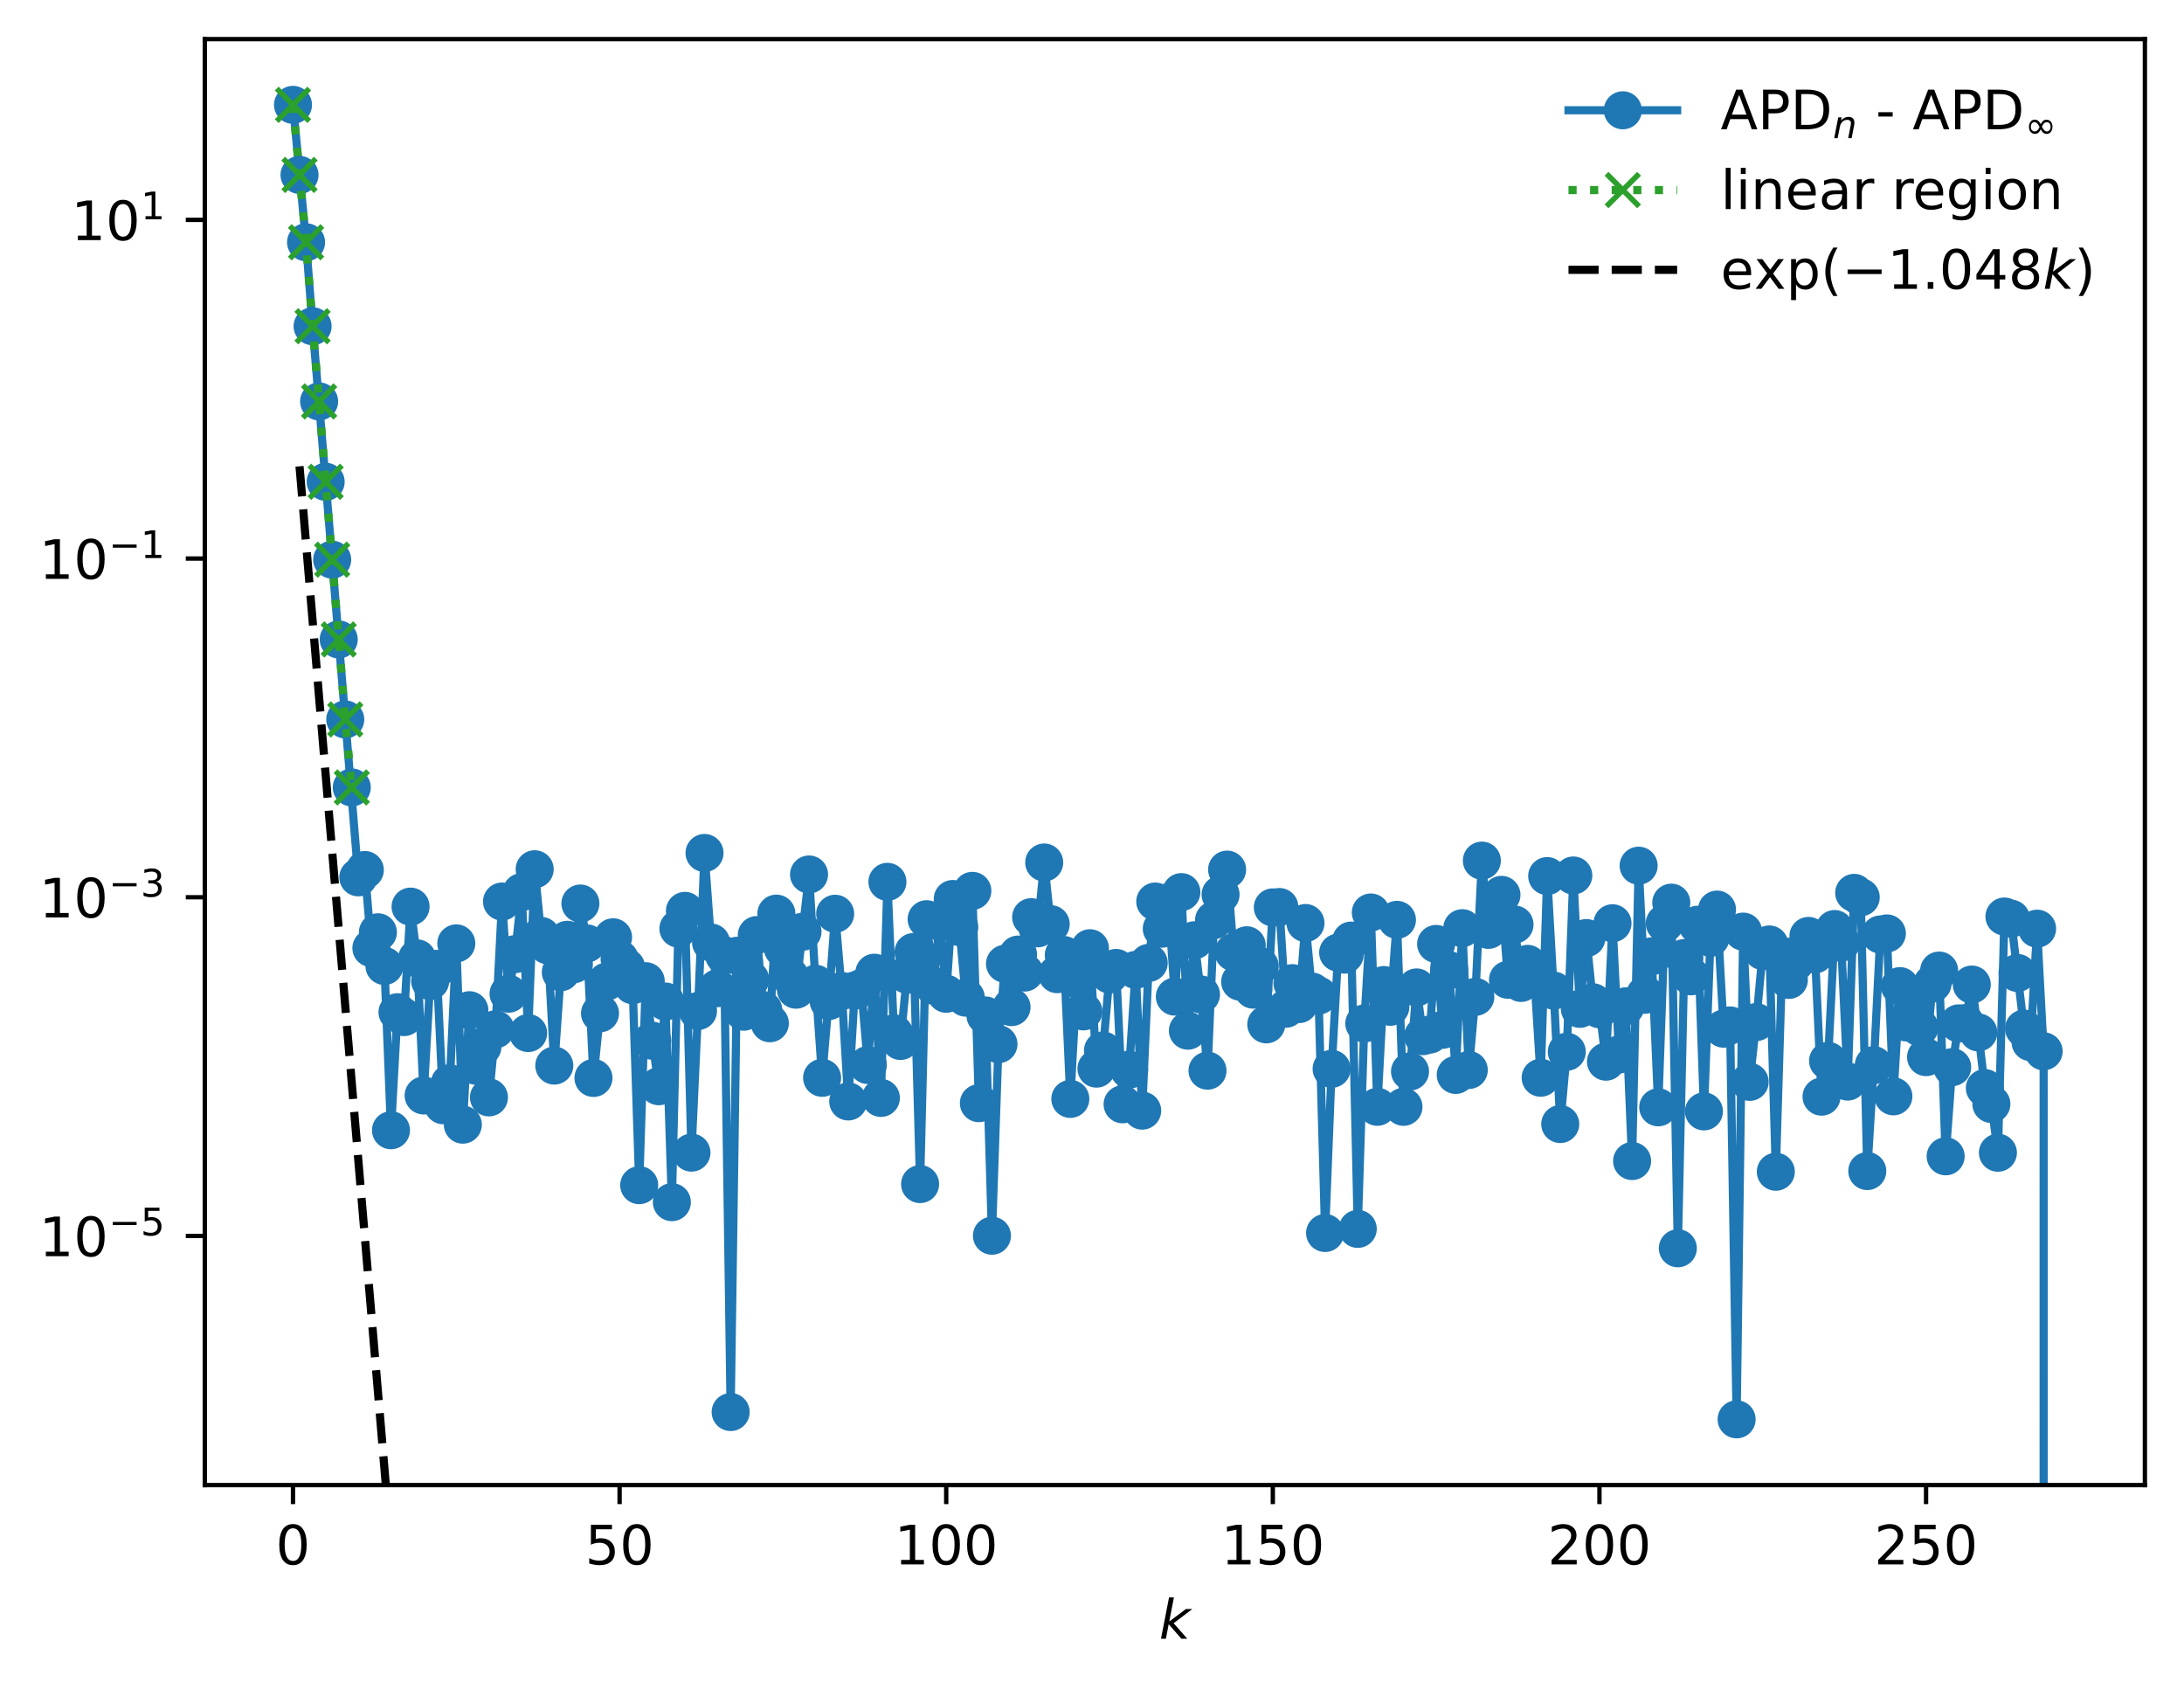 <?xml version="1.0" encoding="utf-8" standalone="no"?>
<!DOCTYPE svg PUBLIC "-//W3C//DTD SVG 1.1//EN"
  "http://www.w3.org/Graphics/SVG/1.1/DTD/svg11.dtd">
<!-- Created with matplotlib (https://matplotlib.org/) -->
<svg height="310.868pt" version="1.1" viewBox="0 0 402.02 310.868" width="402.02pt" xmlns="http://www.w3.org/2000/svg" xmlns:xlink="http://www.w3.org/1999/xlink">
 <defs>
  <style type="text/css">
*{stroke-linecap:butt;stroke-linejoin:round;}
  </style>
 </defs>
 <g id="figure_1">
  <g id="patch_1">
   <path d="M 0 310.868 
L 402.02 310.868 
L 402.02 0 
L 0 0 
z
" style="fill:#ffffff;"/>
  </g>
  <g id="axes_1">
   <g id="patch_2">
    <path d="M 37.7 273.312 
L 394.82 273.312 
L 394.82 7.2 
L 37.7 7.2 
z
" style="fill:#ffffff;"/>
   </g>
   <g id="matplotlib.axis_1">
    <g id="xtick_1">
     <g id="line2d_1">
      <defs>
       <path d="M 0 0 
L 0 3.5 
" id="m97dcf06631" style="stroke:#000000;stroke-width:0.8;"/>
      </defs>
      <g>
       <use style="stroke:#000000;stroke-width:0.8;" x="53.933" xlink:href="#m97dcf06631" y="273.312"/>
      </g>
     </g>
     <g id="text_1">
      <!-- 0 -->
      <defs>
       <path d="M 31.781 66.406 
Q 24.172 66.406 20.328 58.906 
Q 16.5 51.422 16.5 36.375 
Q 16.5 21.391 20.328 13.891 
Q 24.172 6.391 31.781 6.391 
Q 39.453 6.391 43.281 13.891 
Q 47.125 21.391 47.125 36.375 
Q 47.125 51.422 43.281 58.906 
Q 39.453 66.406 31.781 66.406 
z
M 31.781 74.219 
Q 44.047 74.219 50.516 64.516 
Q 56.984 54.828 56.984 36.375 
Q 56.984 17.969 50.516 8.266 
Q 44.047 -1.422 31.781 -1.422 
Q 19.531 -1.422 13.062 8.266 
Q 6.594 17.969 6.594 36.375 
Q 6.594 54.828 13.062 64.516 
Q 19.531 74.219 31.781 74.219 
z
" id="DejaVuSans-48"/>
      </defs>
      <g transform="translate(50.751 287.91)scale(0.1 -0.1)">
       <use xlink:href="#DejaVuSans-48"/>
      </g>
     </g>
    </g>
    <g id="xtick_2">
     <g id="line2d_2">
      <g>
       <use style="stroke:#000000;stroke-width:0.8;" x="114.054" xlink:href="#m97dcf06631" y="273.312"/>
      </g>
     </g>
     <g id="text_2">
      <!-- 50 -->
      <defs>
       <path d="M 10.797 72.906 
L 49.516 72.906 
L 49.516 64.594 
L 19.828 64.594 
L 19.828 46.734 
Q 21.969 47.469 24.109 47.828 
Q 26.266 48.188 28.422 48.188 
Q 40.625 48.188 47.75 41.5 
Q 54.891 34.812 54.891 23.391 
Q 54.891 11.625 47.562 5.094 
Q 40.234 -1.422 26.906 -1.422 
Q 22.312 -1.422 17.547 -0.641 
Q 12.797 0.141 7.719 1.703 
L 7.719 11.625 
Q 12.109 9.234 16.797 8.062 
Q 21.484 6.891 26.703 6.891 
Q 35.156 6.891 40.078 11.328 
Q 45.016 15.766 45.016 23.391 
Q 45.016 31 40.078 35.438 
Q 35.156 39.891 26.703 39.891 
Q 22.75 39.891 18.812 39.016 
Q 14.891 38.141 10.797 36.281 
z
" id="DejaVuSans-53"/>
      </defs>
      <g transform="translate(107.691 287.91)scale(0.1 -0.1)">
       <use xlink:href="#DejaVuSans-53"/>
       <use x="63.623" xlink:href="#DejaVuSans-48"/>
      </g>
     </g>
    </g>
    <g id="xtick_3">
     <g id="line2d_3">
      <g>
       <use style="stroke:#000000;stroke-width:0.8;" x="174.175" xlink:href="#m97dcf06631" y="273.312"/>
      </g>
     </g>
     <g id="text_3">
      <!-- 100 -->
      <defs>
       <path d="M 12.406 8.297 
L 28.516 8.297 
L 28.516 63.922 
L 10.984 60.406 
L 10.984 69.391 
L 28.422 72.906 
L 38.281 72.906 
L 38.281 8.297 
L 54.391 8.297 
L 54.391 0 
L 12.406 0 
z
" id="DejaVuSans-49"/>
      </defs>
      <g transform="translate(164.631 287.91)scale(0.1 -0.1)">
       <use xlink:href="#DejaVuSans-49"/>
       <use x="63.623" xlink:href="#DejaVuSans-48"/>
       <use x="127.246" xlink:href="#DejaVuSans-48"/>
      </g>
     </g>
    </g>
    <g id="xtick_4">
     <g id="line2d_4">
      <g>
       <use style="stroke:#000000;stroke-width:0.8;" x="234.296" xlink:href="#m97dcf06631" y="273.312"/>
      </g>
     </g>
     <g id="text_4">
      <!-- 150 -->
      <g transform="translate(224.753 287.91)scale(0.1 -0.1)">
       <use xlink:href="#DejaVuSans-49"/>
       <use x="63.623" xlink:href="#DejaVuSans-53"/>
       <use x="127.246" xlink:href="#DejaVuSans-48"/>
      </g>
     </g>
    </g>
    <g id="xtick_5">
     <g id="line2d_5">
      <g>
       <use style="stroke:#000000;stroke-width:0.8;" x="294.418" xlink:href="#m97dcf06631" y="273.312"/>
      </g>
     </g>
     <g id="text_5">
      <!-- 200 -->
      <defs>
       <path d="M 19.188 8.297 
L 53.609 8.297 
L 53.609 0 
L 7.328 0 
L 7.328 8.297 
Q 12.938 14.109 22.625 23.891 
Q 32.328 33.688 34.812 36.531 
Q 39.547 41.844 41.422 45.531 
Q 43.312 49.219 43.312 52.781 
Q 43.312 58.594 39.234 62.25 
Q 35.156 65.922 28.609 65.922 
Q 23.969 65.922 18.812 64.312 
Q 13.672 62.703 7.812 59.422 
L 7.812 69.391 
Q 13.766 71.781 18.938 73 
Q 24.125 74.219 28.422 74.219 
Q 39.75 74.219 46.484 68.547 
Q 53.219 62.891 53.219 53.422 
Q 53.219 48.922 51.531 44.891 
Q 49.859 40.875 45.406 35.406 
Q 44.188 33.984 37.641 27.219 
Q 31.109 20.453 19.188 8.297 
z
" id="DejaVuSans-50"/>
      </defs>
      <g transform="translate(284.874 287.91)scale(0.1 -0.1)">
       <use xlink:href="#DejaVuSans-50"/>
       <use x="63.623" xlink:href="#DejaVuSans-48"/>
       <use x="127.246" xlink:href="#DejaVuSans-48"/>
      </g>
     </g>
    </g>
    <g id="xtick_6">
     <g id="line2d_6">
      <g>
       <use style="stroke:#000000;stroke-width:0.8;" x="354.539" xlink:href="#m97dcf06631" y="273.312"/>
      </g>
     </g>
     <g id="text_6">
      <!-- 250 -->
      <g transform="translate(344.995 287.91)scale(0.1 -0.1)">
       <use xlink:href="#DejaVuSans-50"/>
       <use x="63.623" xlink:href="#DejaVuSans-53"/>
       <use x="127.246" xlink:href="#DejaVuSans-48"/>
      </g>
     </g>
    </g>
    <g id="text_7">
     <!-- $ k $ -->
     <defs>
      <path d="M 18.312 75.984 
L 27.297 75.984 
L 18.703 31.688 
L 49.516 54.688 
L 61.188 54.688 
L 26.812 28.516 
L 51.906 0 
L 41.016 0 
L 17.672 26.703 
L 12.5 0 
L 3.516 0 
z
" id="DejaVuSans-Oblique-107"/>
     </defs>
     <g transform="translate(213.36 301.589)scale(0.1 -0.1)">
      <use transform="translate(0 0.016)" xlink:href="#DejaVuSans-Oblique-107"/>
     </g>
    </g>
   </g>
   <g id="matplotlib.axis_2">
    <g id="ytick_1">
     <g id="line2d_7">
      <defs>
       <path d="M 0 0 
L -3.5 0 
" id="mac147b558a" style="stroke:#000000;stroke-width:0.8;"/>
      </defs>
      <g>
       <use style="stroke:#000000;stroke-width:0.8;" x="37.7" xlink:href="#mac147b558a" y="227.463"/>
      </g>
     </g>
     <g id="text_8">
      <!-- $\mathdefault{10^{-5}}$ -->
      <defs>
       <path d="M 10.594 35.5 
L 73.188 35.5 
L 73.188 27.203 
L 10.594 27.203 
z
" id="DejaVuSans-8722"/>
      </defs>
      <g transform="translate(7.2 231.262)scale(0.1 -0.1)">
       <use transform="translate(0 0.684)" xlink:href="#DejaVuSans-49"/>
       <use transform="translate(63.623 0.684)" xlink:href="#DejaVuSans-48"/>
       <use transform="translate(128.203 38.966)scale(0.7)" xlink:href="#DejaVuSans-8722"/>
       <use transform="translate(186.855 38.966)scale(0.7)" xlink:href="#DejaVuSans-53"/>
      </g>
     </g>
    </g>
    <g id="ytick_2">
     <g id="line2d_8">
      <g>
       <use style="stroke:#000000;stroke-width:0.8;" x="37.7" xlink:href="#mac147b558a" y="165.129"/>
      </g>
     </g>
     <g id="text_9">
      <!-- $\mathdefault{10^{-3}}$ -->
      <defs>
       <path d="M 40.578 39.312 
Q 47.656 37.797 51.625 33 
Q 55.609 28.219 55.609 21.188 
Q 55.609 10.406 48.188 4.484 
Q 40.766 -1.422 27.094 -1.422 
Q 22.516 -1.422 17.656 -0.516 
Q 12.797 0.391 7.625 2.203 
L 7.625 11.719 
Q 11.719 9.328 16.594 8.109 
Q 21.484 6.891 26.812 6.891 
Q 36.078 6.891 40.938 10.547 
Q 45.797 14.203 45.797 21.188 
Q 45.797 27.641 41.281 31.266 
Q 36.766 34.906 28.719 34.906 
L 20.219 34.906 
L 20.219 43.016 
L 29.109 43.016 
Q 36.375 43.016 40.234 45.922 
Q 44.094 48.828 44.094 54.297 
Q 44.094 59.906 40.109 62.906 
Q 36.141 65.922 28.719 65.922 
Q 24.656 65.922 20.016 65.031 
Q 15.375 64.156 9.812 62.312 
L 9.812 71.094 
Q 15.438 72.656 20.344 73.438 
Q 25.25 74.219 29.594 74.219 
Q 40.828 74.219 47.359 69.109 
Q 53.906 64.016 53.906 55.328 
Q 53.906 49.266 50.438 45.094 
Q 46.969 40.922 40.578 39.312 
z
" id="DejaVuSans-51"/>
      </defs>
      <g transform="translate(7.2 168.928)scale(0.1 -0.1)">
       <use transform="translate(0 0.766)" xlink:href="#DejaVuSans-49"/>
       <use transform="translate(63.623 0.766)" xlink:href="#DejaVuSans-48"/>
       <use transform="translate(128.203 39.047)scale(0.7)" xlink:href="#DejaVuSans-8722"/>
       <use transform="translate(186.855 39.047)scale(0.7)" xlink:href="#DejaVuSans-51"/>
      </g>
     </g>
    </g>
    <g id="ytick_3">
     <g id="line2d_9">
      <g>
       <use style="stroke:#000000;stroke-width:0.8;" x="37.7" xlink:href="#mac147b558a" y="102.796"/>
      </g>
     </g>
     <g id="text_10">
      <!-- $\mathdefault{10^{-1}}$ -->
      <g transform="translate(7.2 106.595)scale(0.1 -0.1)">
       <use transform="translate(0 0.684)" xlink:href="#DejaVuSans-49"/>
       <use transform="translate(63.623 0.684)" xlink:href="#DejaVuSans-48"/>
       <use transform="translate(128.203 38.966)scale(0.7)" xlink:href="#DejaVuSans-8722"/>
       <use transform="translate(186.855 38.966)scale(0.7)" xlink:href="#DejaVuSans-49"/>
      </g>
     </g>
    </g>
    <g id="ytick_4">
     <g id="line2d_10">
      <g>
       <use style="stroke:#000000;stroke-width:0.8;" x="37.7" xlink:href="#mac147b558a" y="40.462"/>
      </g>
     </g>
     <g id="text_11">
      <!-- $\mathdefault{10^{1}}$ -->
      <g transform="translate(13.1 44.262)scale(0.1 -0.1)">
       <use transform="translate(0 0.684)" xlink:href="#DejaVuSans-49"/>
       <use transform="translate(63.623 0.684)" xlink:href="#DejaVuSans-48"/>
       <use transform="translate(128.203 38.966)scale(0.7)" xlink:href="#DejaVuSans-49"/>
      </g>
     </g>
    </g>
   </g>
   <g id="line2d_11">
    <path clip-path="url(#p7ae9c500af)" d="M 53.933 19.296 
L 56.338 44.586 
L 57.54 60.042 
L 59.945 88.67 
L 65.957 161.465 
L 67.159 160.115 
L 68.362 174.487 
L 69.564 171.577 
L 70.767 177.775 
L 71.969 208.008 
L 73.172 186.287 
L 74.374 187.187 
L 75.576 166.854 
L 76.779 176.383 
L 77.981 201.611 
L 79.184 180.564 
L 80.386 178.3 
L 81.588 203.407 
L 82.791 199.362 
L 83.993 173.62 
L 85.196 206.981 
L 86.398 185.917 
L 87.601 196.138 
L 88.803 192.647 
L 90.005 201.963 
L 91.208 189.439 
L 92.41 165.917 
L 93.613 182.88 
L 94.815 175.602 
L 96.018 164.191 
L 97.22 190.12 
L 98.422 159.976 
L 99.625 172.247 
L 100.827 173.977 
L 102.03 196.111 
L 103.232 178.932 
L 104.435 172.956 
L 105.637 177.449 
L 106.839 166.283 
L 108.042 173.626 
L 109.244 198.386 
L 110.447 186.488 
L 111.649 180.666 
L 112.852 172.499 
L 114.054 176.495 
L 115.256 178.027 
L 116.459 181.318 
L 117.661 218.117 
L 118.864 180.577 
L 120.066 191.531 
L 121.268 199.908 
L 122.471 184.319 
L 123.673 221.244 
L 124.876 170.903 
L 126.078 167.636 
L 127.281 212.129 
L 128.483 186.065 
L 129.685 156.982 
L 130.888 173.46 
L 132.09 181.868 
L 133.293 175.795 
L 134.495 259.871 
L 135.698 175.896 
L 136.9 186.192 
L 138.102 180.275 
L 139.305 172.086 
L 140.507 185.894 
L 141.71 188.319 
L 142.912 168.143 
L 144.115 174.55 
L 145.317 179.593 
L 146.519 182.142 
L 148.924 160.939 
L 150.127 181.047 
L 151.329 198.362 
L 152.532 184.245 
L 153.734 168.164 
L 154.936 182.383 
L 156.139 202.709 
L 157.341 182.295 
L 158.544 181.843 
L 159.746 196.005 
L 160.948 179.018 
L 162.151 202.06 
L 163.353 162.295 
L 164.556 190.17 
L 165.758 191.58 
L 166.961 179.371 
L 168.163 175.207 
L 169.365 217.92 
L 170.568 169.17 
L 171.77 181.389 
L 172.973 169.623 
L 174.175 182.891 
L 175.378 165.454 
L 176.58 170.609 
L 177.782 183.611 
L 178.985 163.952 
L 180.187 203.025 
L 181.39 186.883 
L 182.592 227.423 
L 183.795 192.165 
L 184.997 177.374 
L 186.199 185.348 
L 187.402 175.68 
L 188.604 178.993 
L 189.807 168.799 
L 191.009 170.851 
L 192.212 158.734 
L 193.414 170.081 
L 194.616 179.288 
L 195.819 175.757 
L 197.021 202.242 
L 198.224 180.228 
L 199.426 186.135 
L 200.628 174.511 
L 201.831 196.67 
L 203.033 193.326 
L 204.236 179.34 
L 205.438 178.137 
L 206.641 203.233 
L 207.843 196.866 
L 209.045 178.5 
L 210.248 204.4 
L 211.45 177.209 
L 212.653 165.919 
L 213.855 170.92 
L 215.058 166.06 
L 216.26 183.419 
L 217.462 164.182 
L 218.665 189.685 
L 219.867 173.04 
L 221.07 183.028 
L 222.272 197.046 
L 223.475 169.338 
L 225.879 160.044 
L 227.082 175.253 
L 228.284 180.673 
L 229.487 173.968 
L 230.689 182.136 
L 231.892 177.802 
L 233.094 188.523 
L 234.296 166.996 
L 235.499 166.927 
L 236.701 185.646 
L 237.904 180.935 
L 239.106 184.796 
L 240.308 169.874 
L 241.511 182.492 
L 242.713 183.225 
L 243.916 226.919 
L 245.118 196.711 
L 246.321 175.326 
L 247.523 175.689 
L 248.725 173.099 
L 249.928 226.162 
L 251.13 188.361 
L 252.333 167.935 
L 253.535 203.693 
L 254.738 181.287 
L 255.94 185.287 
L 257.142 169.287 
L 258.345 203.699 
L 259.547 197.197 
L 260.75 181.73 
L 261.952 190.695 
L 263.155 190.408 
L 264.357 173.722 
L 265.559 189.517 
L 266.762 178.557 
L 267.964 197.83 
L 269.167 170.822 
L 270.369 196.923 
L 271.572 183.463 
L 272.774 158.389 
L 273.976 171.132 
L 275.179 166.905 
L 276.381 164.69 
L 277.584 180.314 
L 278.786 170.147 
L 279.988 180.899 
L 281.191 177.388 
L 282.393 179.111 
L 283.596 198.344 
L 284.798 161.234 
L 286.001 182.313 
L 287.203 206.869 
L 288.405 193.562 
L 289.608 161.124 
L 290.81 185.669 
L 292.013 172.636 
L 293.215 184.459 
L 294.418 185.743 
L 295.62 195.391 
L 296.822 169.913 
L 298.025 194.068 
L 299.227 185.204 
L 300.43 213.68 
L 301.632 159.321 
L 302.835 183.073 
L 304.037 175.996 
L 305.239 203.787 
L 306.442 169.921 
L 307.644 166.124 
L 308.847 229.73 
L 310.049 176.318 
L 311.252 179.688 
L 312.454 170.193 
L 313.656 204.54 
L 314.859 172.594 
L 316.061 167.4 
L 317.264 189.321 
L 318.466 188.717 
L 319.668 261.216 
L 320.871 171.451 
L 322.073 199.107 
L 323.276 188.103 
L 324.478 175.028 
L 325.681 173.818 
L 326.883 215.646 
L 328.085 175.921 
L 329.288 180.343 
L 330.49 177.083 
L 331.693 175.186 
L 332.895 172.249 
L 334.098 175.64 
L 335.3 201.827 
L 336.502 195.24 
L 337.705 170.98 
L 338.907 173.494 
L 340.11 199.049 
L 341.312 164.322 
L 342.515 165.135 
L 343.717 215.519 
L 344.919 196.033 
L 346.122 171.983 
L 347.324 171.787 
L 348.527 201.768 
L 349.729 181.486 
L 350.932 188.172 
L 352.134 185.375 
L 353.336 189.065 
L 354.539 194.552 
L 355.741 181.003 
L 356.944 178.622 
L 358.146 212.805 
L 359.348 196.398 
L 360.551 188.338 
L 361.753 188.296 
L 362.956 181.195 
L 364.158 190.004 
L 365.361 200.249 
L 366.563 203.172 
L 367.765 212.146 
L 368.968 168.674 
L 370.17 169.074 
L 372.575 189.299 
L 373.778 191.797 
L 374.98 170.91 
L 376.182 193.48 
L 376.187 311.868 
L 376.187 311.868 
" style="fill:none;stroke:#1f77b4;stroke-linecap:square;stroke-width:1.5;"/>
    <defs>
     <path d="M 0 3 
C 0.796 3 1.559 2.684 2.121 2.121 
C 2.684 1.559 3 0.796 3 0 
C 3 -0.796 2.684 -1.559 2.121 -2.121 
C 1.559 -2.684 0.796 -3 0 -3 
C -0.796 -3 -1.559 -2.684 -2.121 -2.121 
C -2.684 -1.559 -3 -0.796 -3 0 
C -3 0.796 -2.684 1.559 -2.121 2.121 
C -1.559 2.684 -0.796 3 0 3 
z
" id="m4acd9827af" style="stroke:#1f77b4;"/>
    </defs>
    <g clip-path="url(#p7ae9c500af)">
     <use style="fill:#1f77b4;stroke:#1f77b4;" x="53.933" xlink:href="#m4acd9827af" y="19.296"/>
     <use style="fill:#1f77b4;stroke:#1f77b4;" x="55.135" xlink:href="#m4acd9827af" y="32.19"/>
     <use style="fill:#1f77b4;stroke:#1f77b4;" x="56.338" xlink:href="#m4acd9827af" y="44.586"/>
     <use style="fill:#1f77b4;stroke:#1f77b4;" x="57.54" xlink:href="#m4acd9827af" y="60.042"/>
     <use style="fill:#1f77b4;stroke:#1f77b4;" x="58.742" xlink:href="#m4acd9827af" y="73.881"/>
     <use style="fill:#1f77b4;stroke:#1f77b4;" x="59.945" xlink:href="#m4acd9827af" y="88.67"/>
     <use style="fill:#1f77b4;stroke:#1f77b4;" x="61.147" xlink:href="#m4acd9827af" y="103.001"/>
     <use style="fill:#1f77b4;stroke:#1f77b4;" x="62.35" xlink:href="#m4acd9827af" y="117.685"/>
     <use style="fill:#1f77b4;stroke:#1f77b4;" x="63.552" xlink:href="#m4acd9827af" y="132.407"/>
     <use style="fill:#1f77b4;stroke:#1f77b4;" x="64.755" xlink:href="#m4acd9827af" y="144.92"/>
     <use style="fill:#1f77b4;stroke:#1f77b4;" x="65.957" xlink:href="#m4acd9827af" y="161.465"/>
     <use style="fill:#1f77b4;stroke:#1f77b4;" x="67.159" xlink:href="#m4acd9827af" y="160.115"/>
     <use style="fill:#1f77b4;stroke:#1f77b4;" x="68.362" xlink:href="#m4acd9827af" y="174.487"/>
     <use style="fill:#1f77b4;stroke:#1f77b4;" x="69.564" xlink:href="#m4acd9827af" y="171.577"/>
     <use style="fill:#1f77b4;stroke:#1f77b4;" x="70.767" xlink:href="#m4acd9827af" y="177.775"/>
     <use style="fill:#1f77b4;stroke:#1f77b4;" x="71.969" xlink:href="#m4acd9827af" y="208.008"/>
     <use style="fill:#1f77b4;stroke:#1f77b4;" x="73.172" xlink:href="#m4acd9827af" y="186.287"/>
     <use style="fill:#1f77b4;stroke:#1f77b4;" x="74.374" xlink:href="#m4acd9827af" y="187.187"/>
     <use style="fill:#1f77b4;stroke:#1f77b4;" x="75.576" xlink:href="#m4acd9827af" y="166.854"/>
     <use style="fill:#1f77b4;stroke:#1f77b4;" x="76.779" xlink:href="#m4acd9827af" y="176.383"/>
     <use style="fill:#1f77b4;stroke:#1f77b4;" x="77.981" xlink:href="#m4acd9827af" y="201.611"/>
     <use style="fill:#1f77b4;stroke:#1f77b4;" x="79.184" xlink:href="#m4acd9827af" y="180.564"/>
     <use style="fill:#1f77b4;stroke:#1f77b4;" x="80.386" xlink:href="#m4acd9827af" y="178.3"/>
     <use style="fill:#1f77b4;stroke:#1f77b4;" x="81.588" xlink:href="#m4acd9827af" y="203.407"/>
     <use style="fill:#1f77b4;stroke:#1f77b4;" x="82.791" xlink:href="#m4acd9827af" y="199.362"/>
     <use style="fill:#1f77b4;stroke:#1f77b4;" x="83.993" xlink:href="#m4acd9827af" y="173.62"/>
     <use style="fill:#1f77b4;stroke:#1f77b4;" x="85.196" xlink:href="#m4acd9827af" y="206.981"/>
     <use style="fill:#1f77b4;stroke:#1f77b4;" x="86.398" xlink:href="#m4acd9827af" y="185.917"/>
     <use style="fill:#1f77b4;stroke:#1f77b4;" x="87.601" xlink:href="#m4acd9827af" y="196.138"/>
     <use style="fill:#1f77b4;stroke:#1f77b4;" x="88.803" xlink:href="#m4acd9827af" y="192.647"/>
     <use style="fill:#1f77b4;stroke:#1f77b4;" x="90.005" xlink:href="#m4acd9827af" y="201.963"/>
     <use style="fill:#1f77b4;stroke:#1f77b4;" x="91.208" xlink:href="#m4acd9827af" y="189.439"/>
     <use style="fill:#1f77b4;stroke:#1f77b4;" x="92.41" xlink:href="#m4acd9827af" y="165.917"/>
     <use style="fill:#1f77b4;stroke:#1f77b4;" x="93.613" xlink:href="#m4acd9827af" y="182.88"/>
     <use style="fill:#1f77b4;stroke:#1f77b4;" x="94.815" xlink:href="#m4acd9827af" y="175.602"/>
     <use style="fill:#1f77b4;stroke:#1f77b4;" x="96.018" xlink:href="#m4acd9827af" y="164.191"/>
     <use style="fill:#1f77b4;stroke:#1f77b4;" x="97.22" xlink:href="#m4acd9827af" y="190.12"/>
     <use style="fill:#1f77b4;stroke:#1f77b4;" x="98.422" xlink:href="#m4acd9827af" y="159.976"/>
     <use style="fill:#1f77b4;stroke:#1f77b4;" x="99.625" xlink:href="#m4acd9827af" y="172.247"/>
     <use style="fill:#1f77b4;stroke:#1f77b4;" x="100.827" xlink:href="#m4acd9827af" y="173.977"/>
     <use style="fill:#1f77b4;stroke:#1f77b4;" x="102.03" xlink:href="#m4acd9827af" y="196.111"/>
     <use style="fill:#1f77b4;stroke:#1f77b4;" x="103.232" xlink:href="#m4acd9827af" y="178.932"/>
     <use style="fill:#1f77b4;stroke:#1f77b4;" x="104.435" xlink:href="#m4acd9827af" y="172.956"/>
     <use style="fill:#1f77b4;stroke:#1f77b4;" x="105.637" xlink:href="#m4acd9827af" y="177.449"/>
     <use style="fill:#1f77b4;stroke:#1f77b4;" x="106.839" xlink:href="#m4acd9827af" y="166.283"/>
     <use style="fill:#1f77b4;stroke:#1f77b4;" x="108.042" xlink:href="#m4acd9827af" y="173.626"/>
     <use style="fill:#1f77b4;stroke:#1f77b4;" x="109.244" xlink:href="#m4acd9827af" y="198.386"/>
     <use style="fill:#1f77b4;stroke:#1f77b4;" x="110.447" xlink:href="#m4acd9827af" y="186.488"/>
     <use style="fill:#1f77b4;stroke:#1f77b4;" x="111.649" xlink:href="#m4acd9827af" y="180.666"/>
     <use style="fill:#1f77b4;stroke:#1f77b4;" x="112.852" xlink:href="#m4acd9827af" y="172.499"/>
     <use style="fill:#1f77b4;stroke:#1f77b4;" x="114.054" xlink:href="#m4acd9827af" y="176.495"/>
     <use style="fill:#1f77b4;stroke:#1f77b4;" x="115.256" xlink:href="#m4acd9827af" y="178.027"/>
     <use style="fill:#1f77b4;stroke:#1f77b4;" x="116.459" xlink:href="#m4acd9827af" y="181.318"/>
     <use style="fill:#1f77b4;stroke:#1f77b4;" x="117.661" xlink:href="#m4acd9827af" y="218.117"/>
     <use style="fill:#1f77b4;stroke:#1f77b4;" x="118.864" xlink:href="#m4acd9827af" y="180.577"/>
     <use style="fill:#1f77b4;stroke:#1f77b4;" x="120.066" xlink:href="#m4acd9827af" y="191.531"/>
     <use style="fill:#1f77b4;stroke:#1f77b4;" x="121.268" xlink:href="#m4acd9827af" y="199.908"/>
     <use style="fill:#1f77b4;stroke:#1f77b4;" x="122.471" xlink:href="#m4acd9827af" y="184.319"/>
     <use style="fill:#1f77b4;stroke:#1f77b4;" x="123.673" xlink:href="#m4acd9827af" y="221.244"/>
     <use style="fill:#1f77b4;stroke:#1f77b4;" x="124.876" xlink:href="#m4acd9827af" y="170.903"/>
     <use style="fill:#1f77b4;stroke:#1f77b4;" x="126.078" xlink:href="#m4acd9827af" y="167.636"/>
     <use style="fill:#1f77b4;stroke:#1f77b4;" x="127.281" xlink:href="#m4acd9827af" y="212.129"/>
     <use style="fill:#1f77b4;stroke:#1f77b4;" x="128.483" xlink:href="#m4acd9827af" y="186.065"/>
     <use style="fill:#1f77b4;stroke:#1f77b4;" x="129.685" xlink:href="#m4acd9827af" y="156.982"/>
     <use style="fill:#1f77b4;stroke:#1f77b4;" x="130.888" xlink:href="#m4acd9827af" y="173.46"/>
     <use style="fill:#1f77b4;stroke:#1f77b4;" x="132.09" xlink:href="#m4acd9827af" y="181.868"/>
     <use style="fill:#1f77b4;stroke:#1f77b4;" x="133.293" xlink:href="#m4acd9827af" y="175.795"/>
     <use style="fill:#1f77b4;stroke:#1f77b4;" x="134.495" xlink:href="#m4acd9827af" y="259.871"/>
     <use style="fill:#1f77b4;stroke:#1f77b4;" x="135.698" xlink:href="#m4acd9827af" y="175.896"/>
     <use style="fill:#1f77b4;stroke:#1f77b4;" x="136.9" xlink:href="#m4acd9827af" y="186.192"/>
     <use style="fill:#1f77b4;stroke:#1f77b4;" x="138.102" xlink:href="#m4acd9827af" y="180.275"/>
     <use style="fill:#1f77b4;stroke:#1f77b4;" x="139.305" xlink:href="#m4acd9827af" y="172.086"/>
     <use style="fill:#1f77b4;stroke:#1f77b4;" x="140.507" xlink:href="#m4acd9827af" y="185.894"/>
     <use style="fill:#1f77b4;stroke:#1f77b4;" x="141.71" xlink:href="#m4acd9827af" y="188.319"/>
     <use style="fill:#1f77b4;stroke:#1f77b4;" x="142.912" xlink:href="#m4acd9827af" y="168.143"/>
     <use style="fill:#1f77b4;stroke:#1f77b4;" x="144.115" xlink:href="#m4acd9827af" y="174.55"/>
     <use style="fill:#1f77b4;stroke:#1f77b4;" x="145.317" xlink:href="#m4acd9827af" y="179.593"/>
     <use style="fill:#1f77b4;stroke:#1f77b4;" x="146.519" xlink:href="#m4acd9827af" y="182.142"/>
     <use style="fill:#1f77b4;stroke:#1f77b4;" x="147.722" xlink:href="#m4acd9827af" y="171.479"/>
     <use style="fill:#1f77b4;stroke:#1f77b4;" x="148.924" xlink:href="#m4acd9827af" y="160.939"/>
     <use style="fill:#1f77b4;stroke:#1f77b4;" x="150.127" xlink:href="#m4acd9827af" y="181.047"/>
     <use style="fill:#1f77b4;stroke:#1f77b4;" x="151.329" xlink:href="#m4acd9827af" y="198.362"/>
     <use style="fill:#1f77b4;stroke:#1f77b4;" x="152.532" xlink:href="#m4acd9827af" y="184.245"/>
     <use style="fill:#1f77b4;stroke:#1f77b4;" x="153.734" xlink:href="#m4acd9827af" y="168.164"/>
     <use style="fill:#1f77b4;stroke:#1f77b4;" x="154.936" xlink:href="#m4acd9827af" y="182.383"/>
     <use style="fill:#1f77b4;stroke:#1f77b4;" x="156.139" xlink:href="#m4acd9827af" y="202.709"/>
     <use style="fill:#1f77b4;stroke:#1f77b4;" x="157.341" xlink:href="#m4acd9827af" y="182.295"/>
     <use style="fill:#1f77b4;stroke:#1f77b4;" x="158.544" xlink:href="#m4acd9827af" y="181.843"/>
     <use style="fill:#1f77b4;stroke:#1f77b4;" x="159.746" xlink:href="#m4acd9827af" y="196.005"/>
     <use style="fill:#1f77b4;stroke:#1f77b4;" x="160.948" xlink:href="#m4acd9827af" y="179.018"/>
     <use style="fill:#1f77b4;stroke:#1f77b4;" x="162.151" xlink:href="#m4acd9827af" y="202.06"/>
     <use style="fill:#1f77b4;stroke:#1f77b4;" x="163.353" xlink:href="#m4acd9827af" y="162.295"/>
     <use style="fill:#1f77b4;stroke:#1f77b4;" x="164.556" xlink:href="#m4acd9827af" y="190.17"/>
     <use style="fill:#1f77b4;stroke:#1f77b4;" x="165.758" xlink:href="#m4acd9827af" y="191.58"/>
     <use style="fill:#1f77b4;stroke:#1f77b4;" x="166.961" xlink:href="#m4acd9827af" y="179.371"/>
     <use style="fill:#1f77b4;stroke:#1f77b4;" x="168.163" xlink:href="#m4acd9827af" y="175.207"/>
     <use style="fill:#1f77b4;stroke:#1f77b4;" x="169.365" xlink:href="#m4acd9827af" y="217.92"/>
     <use style="fill:#1f77b4;stroke:#1f77b4;" x="170.568" xlink:href="#m4acd9827af" y="169.17"/>
     <use style="fill:#1f77b4;stroke:#1f77b4;" x="171.77" xlink:href="#m4acd9827af" y="181.389"/>
     <use style="fill:#1f77b4;stroke:#1f77b4;" x="172.973" xlink:href="#m4acd9827af" y="169.623"/>
     <use style="fill:#1f77b4;stroke:#1f77b4;" x="174.175" xlink:href="#m4acd9827af" y="182.891"/>
     <use style="fill:#1f77b4;stroke:#1f77b4;" x="175.378" xlink:href="#m4acd9827af" y="165.454"/>
     <use style="fill:#1f77b4;stroke:#1f77b4;" x="176.58" xlink:href="#m4acd9827af" y="170.609"/>
     <use style="fill:#1f77b4;stroke:#1f77b4;" x="177.782" xlink:href="#m4acd9827af" y="183.611"/>
     <use style="fill:#1f77b4;stroke:#1f77b4;" x="178.985" xlink:href="#m4acd9827af" y="163.952"/>
     <use style="fill:#1f77b4;stroke:#1f77b4;" x="180.187" xlink:href="#m4acd9827af" y="203.025"/>
     <use style="fill:#1f77b4;stroke:#1f77b4;" x="181.39" xlink:href="#m4acd9827af" y="186.883"/>
     <use style="fill:#1f77b4;stroke:#1f77b4;" x="182.592" xlink:href="#m4acd9827af" y="227.423"/>
     <use style="fill:#1f77b4;stroke:#1f77b4;" x="183.795" xlink:href="#m4acd9827af" y="192.165"/>
     <use style="fill:#1f77b4;stroke:#1f77b4;" x="184.997" xlink:href="#m4acd9827af" y="177.374"/>
     <use style="fill:#1f77b4;stroke:#1f77b4;" x="186.199" xlink:href="#m4acd9827af" y="185.348"/>
     <use style="fill:#1f77b4;stroke:#1f77b4;" x="187.402" xlink:href="#m4acd9827af" y="175.68"/>
     <use style="fill:#1f77b4;stroke:#1f77b4;" x="188.604" xlink:href="#m4acd9827af" y="178.993"/>
     <use style="fill:#1f77b4;stroke:#1f77b4;" x="189.807" xlink:href="#m4acd9827af" y="168.799"/>
     <use style="fill:#1f77b4;stroke:#1f77b4;" x="191.009" xlink:href="#m4acd9827af" y="170.851"/>
     <use style="fill:#1f77b4;stroke:#1f77b4;" x="192.212" xlink:href="#m4acd9827af" y="158.734"/>
     <use style="fill:#1f77b4;stroke:#1f77b4;" x="193.414" xlink:href="#m4acd9827af" y="170.081"/>
     <use style="fill:#1f77b4;stroke:#1f77b4;" x="194.616" xlink:href="#m4acd9827af" y="179.288"/>
     <use style="fill:#1f77b4;stroke:#1f77b4;" x="195.819" xlink:href="#m4acd9827af" y="175.757"/>
     <use style="fill:#1f77b4;stroke:#1f77b4;" x="197.021" xlink:href="#m4acd9827af" y="202.242"/>
     <use style="fill:#1f77b4;stroke:#1f77b4;" x="198.224" xlink:href="#m4acd9827af" y="180.228"/>
     <use style="fill:#1f77b4;stroke:#1f77b4;" x="199.426" xlink:href="#m4acd9827af" y="186.135"/>
     <use style="fill:#1f77b4;stroke:#1f77b4;" x="200.628" xlink:href="#m4acd9827af" y="174.511"/>
     <use style="fill:#1f77b4;stroke:#1f77b4;" x="201.831" xlink:href="#m4acd9827af" y="196.67"/>
     <use style="fill:#1f77b4;stroke:#1f77b4;" x="203.033" xlink:href="#m4acd9827af" y="193.326"/>
     <use style="fill:#1f77b4;stroke:#1f77b4;" x="204.236" xlink:href="#m4acd9827af" y="179.34"/>
     <use style="fill:#1f77b4;stroke:#1f77b4;" x="205.438" xlink:href="#m4acd9827af" y="178.137"/>
     <use style="fill:#1f77b4;stroke:#1f77b4;" x="206.641" xlink:href="#m4acd9827af" y="203.233"/>
     <use style="fill:#1f77b4;stroke:#1f77b4;" x="207.843" xlink:href="#m4acd9827af" y="196.866"/>
     <use style="fill:#1f77b4;stroke:#1f77b4;" x="209.045" xlink:href="#m4acd9827af" y="178.5"/>
     <use style="fill:#1f77b4;stroke:#1f77b4;" x="210.248" xlink:href="#m4acd9827af" y="204.4"/>
     <use style="fill:#1f77b4;stroke:#1f77b4;" x="211.45" xlink:href="#m4acd9827af" y="177.209"/>
     <use style="fill:#1f77b4;stroke:#1f77b4;" x="212.653" xlink:href="#m4acd9827af" y="165.919"/>
     <use style="fill:#1f77b4;stroke:#1f77b4;" x="213.855" xlink:href="#m4acd9827af" y="170.92"/>
     <use style="fill:#1f77b4;stroke:#1f77b4;" x="215.058" xlink:href="#m4acd9827af" y="166.06"/>
     <use style="fill:#1f77b4;stroke:#1f77b4;" x="216.26" xlink:href="#m4acd9827af" y="183.419"/>
     <use style="fill:#1f77b4;stroke:#1f77b4;" x="217.462" xlink:href="#m4acd9827af" y="164.182"/>
     <use style="fill:#1f77b4;stroke:#1f77b4;" x="218.665" xlink:href="#m4acd9827af" y="189.685"/>
     <use style="fill:#1f77b4;stroke:#1f77b4;" x="219.867" xlink:href="#m4acd9827af" y="173.04"/>
     <use style="fill:#1f77b4;stroke:#1f77b4;" x="221.07" xlink:href="#m4acd9827af" y="183.028"/>
     <use style="fill:#1f77b4;stroke:#1f77b4;" x="222.272" xlink:href="#m4acd9827af" y="197.046"/>
     <use style="fill:#1f77b4;stroke:#1f77b4;" x="223.475" xlink:href="#m4acd9827af" y="169.338"/>
     <use style="fill:#1f77b4;stroke:#1f77b4;" x="224.677" xlink:href="#m4acd9827af" y="164.636"/>
     <use style="fill:#1f77b4;stroke:#1f77b4;" x="225.879" xlink:href="#m4acd9827af" y="160.044"/>
     <use style="fill:#1f77b4;stroke:#1f77b4;" x="227.082" xlink:href="#m4acd9827af" y="175.253"/>
     <use style="fill:#1f77b4;stroke:#1f77b4;" x="228.284" xlink:href="#m4acd9827af" y="180.673"/>
     <use style="fill:#1f77b4;stroke:#1f77b4;" x="229.487" xlink:href="#m4acd9827af" y="173.968"/>
     <use style="fill:#1f77b4;stroke:#1f77b4;" x="230.689" xlink:href="#m4acd9827af" y="182.136"/>
     <use style="fill:#1f77b4;stroke:#1f77b4;" x="231.892" xlink:href="#m4acd9827af" y="177.802"/>
     <use style="fill:#1f77b4;stroke:#1f77b4;" x="233.094" xlink:href="#m4acd9827af" y="188.523"/>
     <use style="fill:#1f77b4;stroke:#1f77b4;" x="234.296" xlink:href="#m4acd9827af" y="166.996"/>
     <use style="fill:#1f77b4;stroke:#1f77b4;" x="235.499" xlink:href="#m4acd9827af" y="166.927"/>
     <use style="fill:#1f77b4;stroke:#1f77b4;" x="236.701" xlink:href="#m4acd9827af" y="185.646"/>
     <use style="fill:#1f77b4;stroke:#1f77b4;" x="237.904" xlink:href="#m4acd9827af" y="180.935"/>
     <use style="fill:#1f77b4;stroke:#1f77b4;" x="239.106" xlink:href="#m4acd9827af" y="184.796"/>
     <use style="fill:#1f77b4;stroke:#1f77b4;" x="240.308" xlink:href="#m4acd9827af" y="169.874"/>
     <use style="fill:#1f77b4;stroke:#1f77b4;" x="241.511" xlink:href="#m4acd9827af" y="182.492"/>
     <use style="fill:#1f77b4;stroke:#1f77b4;" x="242.713" xlink:href="#m4acd9827af" y="183.225"/>
     <use style="fill:#1f77b4;stroke:#1f77b4;" x="243.916" xlink:href="#m4acd9827af" y="226.919"/>
     <use style="fill:#1f77b4;stroke:#1f77b4;" x="245.118" xlink:href="#m4acd9827af" y="196.711"/>
     <use style="fill:#1f77b4;stroke:#1f77b4;" x="246.321" xlink:href="#m4acd9827af" y="175.326"/>
     <use style="fill:#1f77b4;stroke:#1f77b4;" x="247.523" xlink:href="#m4acd9827af" y="175.689"/>
     <use style="fill:#1f77b4;stroke:#1f77b4;" x="248.725" xlink:href="#m4acd9827af" y="173.099"/>
     <use style="fill:#1f77b4;stroke:#1f77b4;" x="249.928" xlink:href="#m4acd9827af" y="226.162"/>
     <use style="fill:#1f77b4;stroke:#1f77b4;" x="251.13" xlink:href="#m4acd9827af" y="188.361"/>
     <use style="fill:#1f77b4;stroke:#1f77b4;" x="252.333" xlink:href="#m4acd9827af" y="167.935"/>
     <use style="fill:#1f77b4;stroke:#1f77b4;" x="253.535" xlink:href="#m4acd9827af" y="203.693"/>
     <use style="fill:#1f77b4;stroke:#1f77b4;" x="254.738" xlink:href="#m4acd9827af" y="181.287"/>
     <use style="fill:#1f77b4;stroke:#1f77b4;" x="255.94" xlink:href="#m4acd9827af" y="185.287"/>
     <use style="fill:#1f77b4;stroke:#1f77b4;" x="257.142" xlink:href="#m4acd9827af" y="169.287"/>
     <use style="fill:#1f77b4;stroke:#1f77b4;" x="258.345" xlink:href="#m4acd9827af" y="203.699"/>
     <use style="fill:#1f77b4;stroke:#1f77b4;" x="259.547" xlink:href="#m4acd9827af" y="197.197"/>
     <use style="fill:#1f77b4;stroke:#1f77b4;" x="260.75" xlink:href="#m4acd9827af" y="181.73"/>
     <use style="fill:#1f77b4;stroke:#1f77b4;" x="261.952" xlink:href="#m4acd9827af" y="190.695"/>
     <use style="fill:#1f77b4;stroke:#1f77b4;" x="263.155" xlink:href="#m4acd9827af" y="190.408"/>
     <use style="fill:#1f77b4;stroke:#1f77b4;" x="264.357" xlink:href="#m4acd9827af" y="173.722"/>
     <use style="fill:#1f77b4;stroke:#1f77b4;" x="265.559" xlink:href="#m4acd9827af" y="189.517"/>
     <use style="fill:#1f77b4;stroke:#1f77b4;" x="266.762" xlink:href="#m4acd9827af" y="178.557"/>
     <use style="fill:#1f77b4;stroke:#1f77b4;" x="267.964" xlink:href="#m4acd9827af" y="197.83"/>
     <use style="fill:#1f77b4;stroke:#1f77b4;" x="269.167" xlink:href="#m4acd9827af" y="170.822"/>
     <use style="fill:#1f77b4;stroke:#1f77b4;" x="270.369" xlink:href="#m4acd9827af" y="196.923"/>
     <use style="fill:#1f77b4;stroke:#1f77b4;" x="271.572" xlink:href="#m4acd9827af" y="183.463"/>
     <use style="fill:#1f77b4;stroke:#1f77b4;" x="272.774" xlink:href="#m4acd9827af" y="158.389"/>
     <use style="fill:#1f77b4;stroke:#1f77b4;" x="273.976" xlink:href="#m4acd9827af" y="171.132"/>
     <use style="fill:#1f77b4;stroke:#1f77b4;" x="275.179" xlink:href="#m4acd9827af" y="166.905"/>
     <use style="fill:#1f77b4;stroke:#1f77b4;" x="276.381" xlink:href="#m4acd9827af" y="164.69"/>
     <use style="fill:#1f77b4;stroke:#1f77b4;" x="277.584" xlink:href="#m4acd9827af" y="180.314"/>
     <use style="fill:#1f77b4;stroke:#1f77b4;" x="278.786" xlink:href="#m4acd9827af" y="170.147"/>
     <use style="fill:#1f77b4;stroke:#1f77b4;" x="279.988" xlink:href="#m4acd9827af" y="180.899"/>
     <use style="fill:#1f77b4;stroke:#1f77b4;" x="281.191" xlink:href="#m4acd9827af" y="177.388"/>
     <use style="fill:#1f77b4;stroke:#1f77b4;" x="282.393" xlink:href="#m4acd9827af" y="179.111"/>
     <use style="fill:#1f77b4;stroke:#1f77b4;" x="283.596" xlink:href="#m4acd9827af" y="198.344"/>
     <use style="fill:#1f77b4;stroke:#1f77b4;" x="284.798" xlink:href="#m4acd9827af" y="161.234"/>
     <use style="fill:#1f77b4;stroke:#1f77b4;" x="286.001" xlink:href="#m4acd9827af" y="182.313"/>
     <use style="fill:#1f77b4;stroke:#1f77b4;" x="287.203" xlink:href="#m4acd9827af" y="206.869"/>
     <use style="fill:#1f77b4;stroke:#1f77b4;" x="288.405" xlink:href="#m4acd9827af" y="193.562"/>
     <use style="fill:#1f77b4;stroke:#1f77b4;" x="289.608" xlink:href="#m4acd9827af" y="161.124"/>
     <use style="fill:#1f77b4;stroke:#1f77b4;" x="290.81" xlink:href="#m4acd9827af" y="185.669"/>
     <use style="fill:#1f77b4;stroke:#1f77b4;" x="292.013" xlink:href="#m4acd9827af" y="172.636"/>
     <use style="fill:#1f77b4;stroke:#1f77b4;" x="293.215" xlink:href="#m4acd9827af" y="184.459"/>
     <use style="fill:#1f77b4;stroke:#1f77b4;" x="294.418" xlink:href="#m4acd9827af" y="185.743"/>
     <use style="fill:#1f77b4;stroke:#1f77b4;" x="295.62" xlink:href="#m4acd9827af" y="195.391"/>
     <use style="fill:#1f77b4;stroke:#1f77b4;" x="296.822" xlink:href="#m4acd9827af" y="169.913"/>
     <use style="fill:#1f77b4;stroke:#1f77b4;" x="298.025" xlink:href="#m4acd9827af" y="194.068"/>
     <use style="fill:#1f77b4;stroke:#1f77b4;" x="299.227" xlink:href="#m4acd9827af" y="185.204"/>
     <use style="fill:#1f77b4;stroke:#1f77b4;" x="300.43" xlink:href="#m4acd9827af" y="213.68"/>
     <use style="fill:#1f77b4;stroke:#1f77b4;" x="301.632" xlink:href="#m4acd9827af" y="159.321"/>
     <use style="fill:#1f77b4;stroke:#1f77b4;" x="302.835" xlink:href="#m4acd9827af" y="183.073"/>
     <use style="fill:#1f77b4;stroke:#1f77b4;" x="304.037" xlink:href="#m4acd9827af" y="175.996"/>
     <use style="fill:#1f77b4;stroke:#1f77b4;" x="305.239" xlink:href="#m4acd9827af" y="203.787"/>
     <use style="fill:#1f77b4;stroke:#1f77b4;" x="306.442" xlink:href="#m4acd9827af" y="169.921"/>
     <use style="fill:#1f77b4;stroke:#1f77b4;" x="307.644" xlink:href="#m4acd9827af" y="166.124"/>
     <use style="fill:#1f77b4;stroke:#1f77b4;" x="308.847" xlink:href="#m4acd9827af" y="229.73"/>
     <use style="fill:#1f77b4;stroke:#1f77b4;" x="310.049" xlink:href="#m4acd9827af" y="176.318"/>
     <use style="fill:#1f77b4;stroke:#1f77b4;" x="311.252" xlink:href="#m4acd9827af" y="179.688"/>
     <use style="fill:#1f77b4;stroke:#1f77b4;" x="312.454" xlink:href="#m4acd9827af" y="170.193"/>
     <use style="fill:#1f77b4;stroke:#1f77b4;" x="313.656" xlink:href="#m4acd9827af" y="204.54"/>
     <use style="fill:#1f77b4;stroke:#1f77b4;" x="314.859" xlink:href="#m4acd9827af" y="172.594"/>
     <use style="fill:#1f77b4;stroke:#1f77b4;" x="316.061" xlink:href="#m4acd9827af" y="167.4"/>
     <use style="fill:#1f77b4;stroke:#1f77b4;" x="317.264" xlink:href="#m4acd9827af" y="189.321"/>
     <use style="fill:#1f77b4;stroke:#1f77b4;" x="318.466" xlink:href="#m4acd9827af" y="188.717"/>
     <use style="fill:#1f77b4;stroke:#1f77b4;" x="319.668" xlink:href="#m4acd9827af" y="261.216"/>
     <use style="fill:#1f77b4;stroke:#1f77b4;" x="320.871" xlink:href="#m4acd9827af" y="171.451"/>
     <use style="fill:#1f77b4;stroke:#1f77b4;" x="322.073" xlink:href="#m4acd9827af" y="199.107"/>
     <use style="fill:#1f77b4;stroke:#1f77b4;" x="323.276" xlink:href="#m4acd9827af" y="188.103"/>
     <use style="fill:#1f77b4;stroke:#1f77b4;" x="324.478" xlink:href="#m4acd9827af" y="175.028"/>
     <use style="fill:#1f77b4;stroke:#1f77b4;" x="325.681" xlink:href="#m4acd9827af" y="173.818"/>
     <use style="fill:#1f77b4;stroke:#1f77b4;" x="326.883" xlink:href="#m4acd9827af" y="215.646"/>
     <use style="fill:#1f77b4;stroke:#1f77b4;" x="328.085" xlink:href="#m4acd9827af" y="175.921"/>
     <use style="fill:#1f77b4;stroke:#1f77b4;" x="329.288" xlink:href="#m4acd9827af" y="180.343"/>
     <use style="fill:#1f77b4;stroke:#1f77b4;" x="330.49" xlink:href="#m4acd9827af" y="177.083"/>
     <use style="fill:#1f77b4;stroke:#1f77b4;" x="331.693" xlink:href="#m4acd9827af" y="175.186"/>
     <use style="fill:#1f77b4;stroke:#1f77b4;" x="332.895" xlink:href="#m4acd9827af" y="172.249"/>
     <use style="fill:#1f77b4;stroke:#1f77b4;" x="334.098" xlink:href="#m4acd9827af" y="175.64"/>
     <use style="fill:#1f77b4;stroke:#1f77b4;" x="335.3" xlink:href="#m4acd9827af" y="201.827"/>
     <use style="fill:#1f77b4;stroke:#1f77b4;" x="336.502" xlink:href="#m4acd9827af" y="195.24"/>
     <use style="fill:#1f77b4;stroke:#1f77b4;" x="337.705" xlink:href="#m4acd9827af" y="170.98"/>
     <use style="fill:#1f77b4;stroke:#1f77b4;" x="338.907" xlink:href="#m4acd9827af" y="173.494"/>
     <use style="fill:#1f77b4;stroke:#1f77b4;" x="340.11" xlink:href="#m4acd9827af" y="199.049"/>
     <use style="fill:#1f77b4;stroke:#1f77b4;" x="341.312" xlink:href="#m4acd9827af" y="164.322"/>
     <use style="fill:#1f77b4;stroke:#1f77b4;" x="342.515" xlink:href="#m4acd9827af" y="165.135"/>
     <use style="fill:#1f77b4;stroke:#1f77b4;" x="343.717" xlink:href="#m4acd9827af" y="215.519"/>
     <use style="fill:#1f77b4;stroke:#1f77b4;" x="344.919" xlink:href="#m4acd9827af" y="196.033"/>
     <use style="fill:#1f77b4;stroke:#1f77b4;" x="346.122" xlink:href="#m4acd9827af" y="171.983"/>
     <use style="fill:#1f77b4;stroke:#1f77b4;" x="347.324" xlink:href="#m4acd9827af" y="171.787"/>
     <use style="fill:#1f77b4;stroke:#1f77b4;" x="348.527" xlink:href="#m4acd9827af" y="201.768"/>
     <use style="fill:#1f77b4;stroke:#1f77b4;" x="349.729" xlink:href="#m4acd9827af" y="181.486"/>
     <use style="fill:#1f77b4;stroke:#1f77b4;" x="350.932" xlink:href="#m4acd9827af" y="188.172"/>
     <use style="fill:#1f77b4;stroke:#1f77b4;" x="352.134" xlink:href="#m4acd9827af" y="185.375"/>
     <use style="fill:#1f77b4;stroke:#1f77b4;" x="353.336" xlink:href="#m4acd9827af" y="189.065"/>
     <use style="fill:#1f77b4;stroke:#1f77b4;" x="354.539" xlink:href="#m4acd9827af" y="194.552"/>
     <use style="fill:#1f77b4;stroke:#1f77b4;" x="355.741" xlink:href="#m4acd9827af" y="181.003"/>
     <use style="fill:#1f77b4;stroke:#1f77b4;" x="356.944" xlink:href="#m4acd9827af" y="178.622"/>
     <use style="fill:#1f77b4;stroke:#1f77b4;" x="358.146" xlink:href="#m4acd9827af" y="212.805"/>
     <use style="fill:#1f77b4;stroke:#1f77b4;" x="359.348" xlink:href="#m4acd9827af" y="196.398"/>
     <use style="fill:#1f77b4;stroke:#1f77b4;" x="360.551" xlink:href="#m4acd9827af" y="188.338"/>
     <use style="fill:#1f77b4;stroke:#1f77b4;" x="361.753" xlink:href="#m4acd9827af" y="188.296"/>
     <use style="fill:#1f77b4;stroke:#1f77b4;" x="362.956" xlink:href="#m4acd9827af" y="181.195"/>
     <use style="fill:#1f77b4;stroke:#1f77b4;" x="364.158" xlink:href="#m4acd9827af" y="190.004"/>
     <use style="fill:#1f77b4;stroke:#1f77b4;" x="365.361" xlink:href="#m4acd9827af" y="200.249"/>
     <use style="fill:#1f77b4;stroke:#1f77b4;" x="366.563" xlink:href="#m4acd9827af" y="203.172"/>
     <use style="fill:#1f77b4;stroke:#1f77b4;" x="367.765" xlink:href="#m4acd9827af" y="212.146"/>
     <use style="fill:#1f77b4;stroke:#1f77b4;" x="368.968" xlink:href="#m4acd9827af" y="168.674"/>
     <use style="fill:#1f77b4;stroke:#1f77b4;" x="370.17" xlink:href="#m4acd9827af" y="169.074"/>
     <use style="fill:#1f77b4;stroke:#1f77b4;" x="371.373" xlink:href="#m4acd9827af" y="179.066"/>
     <use style="fill:#1f77b4;stroke:#1f77b4;" x="372.575" xlink:href="#m4acd9827af" y="189.299"/>
     <use style="fill:#1f77b4;stroke:#1f77b4;" x="373.778" xlink:href="#m4acd9827af" y="191.797"/>
     <use style="fill:#1f77b4;stroke:#1f77b4;" x="374.98" xlink:href="#m4acd9827af" y="170.91"/>
     <use style="fill:#1f77b4;stroke:#1f77b4;" x="376.182" xlink:href="#m4acd9827af" y="193.48"/>
     <use style="fill:#1f77b4;stroke:#1f77b4;" x="377.042" xlink:href="#m4acd9827af" y="22383.514"/>
    </g>
   </g>
   <g id="line2d_12">
    <path clip-path="url(#p7ae9c500af)" d="M 53.933 19.296 
L 55.135 32.19 
L 56.338 44.586 
L 57.54 60.042 
L 58.742 73.881 
L 59.945 88.67 
L 61.147 103.001 
L 62.35 117.685 
L 63.552 132.407 
L 64.755 144.92 
" style="fill:none;stroke:#2ca02c;stroke-dasharray:1.5,2.475;stroke-dashoffset:0;stroke-width:1.5;"/>
    <defs>
     <path d="M -3 3 
L 3 -3 
M -3 -3 
L 3 3 
" id="mcba7524d0a" style="stroke:#2ca02c;"/>
    </defs>
    <g clip-path="url(#p7ae9c500af)">
     <use style="fill:#2ca02c;stroke:#2ca02c;" x="53.933" xlink:href="#mcba7524d0a" y="19.296"/>
     <use style="fill:#2ca02c;stroke:#2ca02c;" x="55.135" xlink:href="#mcba7524d0a" y="32.19"/>
     <use style="fill:#2ca02c;stroke:#2ca02c;" x="56.338" xlink:href="#mcba7524d0a" y="44.586"/>
     <use style="fill:#2ca02c;stroke:#2ca02c;" x="57.54" xlink:href="#mcba7524d0a" y="60.042"/>
     <use style="fill:#2ca02c;stroke:#2ca02c;" x="58.742" xlink:href="#mcba7524d0a" y="73.881"/>
     <use style="fill:#2ca02c;stroke:#2ca02c;" x="59.945" xlink:href="#mcba7524d0a" y="88.67"/>
     <use style="fill:#2ca02c;stroke:#2ca02c;" x="61.147" xlink:href="#mcba7524d0a" y="103.001"/>
     <use style="fill:#2ca02c;stroke:#2ca02c;" x="62.35" xlink:href="#mcba7524d0a" y="117.685"/>
     <use style="fill:#2ca02c;stroke:#2ca02c;" x="63.552" xlink:href="#mcba7524d0a" y="132.407"/>
     <use style="fill:#2ca02c;stroke:#2ca02c;" x="64.755" xlink:href="#mcba7524d0a" y="144.92"/>
    </g>
   </g>
   <g id="line2d_13">
    <path clip-path="url(#p7ae9c500af)" d="M 55.135 85.819 
L 74.29 311.868 
L 74.29 311.868 
" style="fill:none;stroke:#000000;stroke-dasharray:5.55,2.4;stroke-dashoffset:0;stroke-width:1.5;"/>
   </g>
   <g id="patch_3">
    <path d="M 37.7 273.312 
L 37.7 7.2 
" style="fill:none;stroke:#000000;stroke-linecap:square;stroke-linejoin:miter;stroke-width:0.8;"/>
   </g>
   <g id="patch_4">
    <path d="M 394.82 273.312 
L 394.82 7.2 
" style="fill:none;stroke:#000000;stroke-linecap:square;stroke-linejoin:miter;stroke-width:0.8;"/>
   </g>
   <g id="patch_5">
    <path d="M 37.7 273.312 
L 394.82 273.312 
" style="fill:none;stroke:#000000;stroke-linecap:square;stroke-linejoin:miter;stroke-width:0.8;"/>
   </g>
   <g id="patch_6">
    <path d="M 37.7 7.2 
L 394.82 7.2 
" style="fill:none;stroke:#000000;stroke-linecap:square;stroke-linejoin:miter;stroke-width:0.8;"/>
   </g>
   <g id="legend_1">
    <g id="patch_7">
     <path d="M 286.72 59.256 
L 387.82 59.256 
Q 389.82 59.256 389.82 57.256 
L 389.82 14.2 
Q 389.82 12.2 387.82 12.2 
L 286.72 12.2 
Q 284.72 12.2 284.72 14.2 
L 284.72 57.256 
Q 284.72 59.256 286.72 59.256 
z
" style="fill:#ffffff;opacity:0.8;"/>
    </g>
    <g id="line2d_14">
     <path d="M 288.72 20.298 
L 308.72 20.298 
" style="fill:none;stroke:#1f77b4;stroke-linecap:square;stroke-width:1.5;"/>
    </g>
    <g id="line2d_15">
     <g>
      <use style="fill:#1f77b4;stroke:#1f77b4;" x="298.72" xlink:href="#m4acd9827af" y="20.298"/>
     </g>
    </g>
    <g id="text_12">
     <!-- APD$_n$ - APD$_\infty$ -->
     <defs>
      <path d="M 34.188 63.188 
L 20.797 26.906 
L 47.609 26.906 
z
M 28.609 72.906 
L 39.797 72.906 
L 67.578 0 
L 57.328 0 
L 50.688 18.703 
L 17.828 18.703 
L 11.188 0 
L 0.781 0 
z
" id="DejaVuSans-65"/>
      <path d="M 19.672 64.797 
L 19.672 37.406 
L 32.078 37.406 
Q 38.969 37.406 42.719 40.969 
Q 46.484 44.531 46.484 51.125 
Q 46.484 57.672 42.719 61.234 
Q 38.969 64.797 32.078 64.797 
z
M 9.812 72.906 
L 32.078 72.906 
Q 44.344 72.906 50.609 67.359 
Q 56.891 61.812 56.891 51.125 
Q 56.891 40.328 50.609 34.812 
Q 44.344 29.297 32.078 29.297 
L 19.672 29.297 
L 19.672 0 
L 9.812 0 
z
" id="DejaVuSans-80"/>
      <path d="M 19.672 64.797 
L 19.672 8.109 
L 31.594 8.109 
Q 46.688 8.109 53.688 14.938 
Q 60.688 21.781 60.688 36.531 
Q 60.688 51.172 53.688 57.984 
Q 46.688 64.797 31.594 64.797 
z
M 9.812 72.906 
L 30.078 72.906 
Q 51.266 72.906 61.172 64.094 
Q 71.094 55.281 71.094 36.531 
Q 71.094 17.672 61.125 8.828 
Q 51.172 0 30.078 0 
L 9.812 0 
z
" id="DejaVuSans-68"/>
      <path d="M 55.719 33.016 
L 49.312 0 
L 40.281 0 
L 46.688 32.672 
Q 47.125 34.969 47.359 36.719 
Q 47.609 38.484 47.609 39.5 
Q 47.609 43.609 45.016 45.891 
Q 42.438 48.188 37.797 48.188 
Q 30.562 48.188 25.344 43.375 
Q 20.125 38.578 18.5 30.328 
L 12.5 0 
L 3.516 0 
L 14.109 54.688 
L 23.094 54.688 
L 21.297 46.094 
Q 25.047 50.828 30.312 53.406 
Q 35.594 56 41.406 56 
Q 48.641 56 52.609 52.094 
Q 56.594 48.188 56.594 41.109 
Q 56.594 39.359 56.375 37.359 
Q 56.156 35.359 55.719 33.016 
z
" id="DejaVuSans-Oblique-110"/>
      <path id="DejaVuSans-32"/>
      <path d="M 4.891 31.391 
L 31.203 31.391 
L 31.203 23.391 
L 4.891 23.391 
z
" id="DejaVuSans-45"/>
      <path d="M 45.562 17.047 
Q 44.047 18.797 41.656 22.906 
Q 38.375 17.047 35.5 14.453 
Q 31.891 11.328 26.266 11.328 
Q 19.672 11.328 15.328 16.266 
Q 10.75 21.438 10.75 29.984 
Q 10.75 38.188 15.328 43.75 
Q 19.438 48.688 26.375 48.688 
Q 29.938 48.688 32.562 47.219 
Q 35.641 45.609 37.75 42.828 
Q 39.703 40.328 41.656 36.969 
Q 44.922 42.828 47.797 45.406 
Q 51.422 48.531 57.031 48.531 
Q 63.625 48.531 67.969 43.609 
Q 72.562 38.422 72.562 29.891 
Q 72.562 21.688 67.969 16.109 
Q 63.875 11.188 56.938 11.188 
Q 53.375 11.188 50.734 12.641 
Q 48.094 13.969 45.562 17.047 
z
M 25.734 17.719 
Q 33.797 17.719 38.625 29.438 
Q 32.422 42.234 25.734 42.234 
Q 20.844 42.234 18.359 38.719 
Q 15.672 34.969 15.672 29.984 
Q 15.672 24.516 18.359 21.141 
Q 21.094 17.719 25.734 17.719 
z
M 57.562 42.141 
Q 50.297 42.141 44.672 30.422 
Q 50.828 17.625 57.562 17.625 
Q 62.453 17.625 64.938 21.141 
Q 67.625 24.906 67.625 29.891 
Q 67.625 35.359 64.938 38.719 
Q 62.203 42.141 57.562 42.141 
z
" id="DejaVuSans-8734"/>
     </defs>
     <g transform="translate(316.72 23.798)scale(0.1 -0.1)">
      <use transform="translate(0 0.094)" xlink:href="#DejaVuSans-65"/>
      <use transform="translate(68.408 0.094)" xlink:href="#DejaVuSans-80"/>
      <use transform="translate(128.711 0.094)" xlink:href="#DejaVuSans-68"/>
      <use transform="translate(206.67 -16.312)scale(0.7)" xlink:href="#DejaVuSans-Oblique-110"/>
      <use transform="translate(253.77 0.094)" xlink:href="#DejaVuSans-32"/>
      <use transform="translate(285.557 0.094)" xlink:href="#DejaVuSans-45"/>
      <use transform="translate(321.641 0.094)" xlink:href="#DejaVuSans-32"/>
      <use transform="translate(353.428 0.094)" xlink:href="#DejaVuSans-65"/>
      <use transform="translate(421.836 0.094)" xlink:href="#DejaVuSans-80"/>
      <use transform="translate(482.139 0.094)" xlink:href="#DejaVuSans-68"/>
      <use transform="translate(560.098 -16.312)scale(0.7)" xlink:href="#DejaVuSans-8734"/>
     </g>
    </g>
    <g id="line2d_16">
     <path d="M 288.72 34.977 
L 308.72 34.977 
" style="fill:none;stroke:#2ca02c;stroke-dasharray:1.5,2.475;stroke-dashoffset:0;stroke-width:1.5;"/>
    </g>
    <g id="line2d_17">
     <g>
      <use style="fill:#2ca02c;stroke:#2ca02c;" x="298.72" xlink:href="#mcba7524d0a" y="34.977"/>
     </g>
    </g>
    <g id="text_13">
     <!-- linear region -->
     <defs>
      <path d="M 9.422 75.984 
L 18.406 75.984 
L 18.406 0 
L 9.422 0 
z
" id="DejaVuSans-108"/>
      <path d="M 9.422 54.688 
L 18.406 54.688 
L 18.406 0 
L 9.422 0 
z
M 9.422 75.984 
L 18.406 75.984 
L 18.406 64.594 
L 9.422 64.594 
z
" id="DejaVuSans-105"/>
      <path d="M 54.891 33.016 
L 54.891 0 
L 45.906 0 
L 45.906 32.719 
Q 45.906 40.484 42.875 44.328 
Q 39.844 48.188 33.797 48.188 
Q 26.516 48.188 22.312 43.547 
Q 18.109 38.922 18.109 30.906 
L 18.109 0 
L 9.078 0 
L 9.078 54.688 
L 18.109 54.688 
L 18.109 46.188 
Q 21.344 51.125 25.703 53.562 
Q 30.078 56 35.797 56 
Q 45.219 56 50.047 50.172 
Q 54.891 44.344 54.891 33.016 
z
" id="DejaVuSans-110"/>
      <path d="M 56.203 29.594 
L 56.203 25.203 
L 14.891 25.203 
Q 15.484 15.922 20.484 11.062 
Q 25.484 6.203 34.422 6.203 
Q 39.594 6.203 44.453 7.469 
Q 49.312 8.734 54.109 11.281 
L 54.109 2.781 
Q 49.266 0.734 44.188 -0.344 
Q 39.109 -1.422 33.891 -1.422 
Q 20.797 -1.422 13.156 6.188 
Q 5.516 13.812 5.516 26.812 
Q 5.516 40.234 12.766 48.109 
Q 20.016 56 32.328 56 
Q 43.359 56 49.781 48.891 
Q 56.203 41.797 56.203 29.594 
z
M 47.219 32.234 
Q 47.125 39.594 43.094 43.984 
Q 39.062 48.391 32.422 48.391 
Q 24.906 48.391 20.391 44.141 
Q 15.875 39.891 15.188 32.172 
z
" id="DejaVuSans-101"/>
      <path d="M 34.281 27.484 
Q 23.391 27.484 19.188 25 
Q 14.984 22.516 14.984 16.5 
Q 14.984 11.719 18.141 8.906 
Q 21.297 6.109 26.703 6.109 
Q 34.188 6.109 38.703 11.406 
Q 43.219 16.703 43.219 25.484 
L 43.219 27.484 
z
M 52.203 31.203 
L 52.203 0 
L 43.219 0 
L 43.219 8.297 
Q 40.141 3.328 35.547 0.953 
Q 30.953 -1.422 24.312 -1.422 
Q 15.922 -1.422 10.953 3.297 
Q 6 8.016 6 15.922 
Q 6 25.141 12.172 29.828 
Q 18.359 34.516 30.609 34.516 
L 43.219 34.516 
L 43.219 35.406 
Q 43.219 41.609 39.141 45 
Q 35.062 48.391 27.688 48.391 
Q 23 48.391 18.547 47.266 
Q 14.109 46.141 10.016 43.891 
L 10.016 52.203 
Q 14.938 54.109 19.578 55.047 
Q 24.219 56 28.609 56 
Q 40.484 56 46.344 49.844 
Q 52.203 43.703 52.203 31.203 
z
" id="DejaVuSans-97"/>
      <path d="M 41.109 46.297 
Q 39.594 47.172 37.812 47.578 
Q 36.031 48 33.891 48 
Q 26.266 48 22.188 43.047 
Q 18.109 38.094 18.109 28.812 
L 18.109 0 
L 9.078 0 
L 9.078 54.688 
L 18.109 54.688 
L 18.109 46.188 
Q 20.953 51.172 25.484 53.578 
Q 30.031 56 36.531 56 
Q 37.453 56 38.578 55.875 
Q 39.703 55.766 41.062 55.516 
z
" id="DejaVuSans-114"/>
      <path d="M 45.406 27.984 
Q 45.406 37.75 41.375 43.109 
Q 37.359 48.484 30.078 48.484 
Q 22.859 48.484 18.828 43.109 
Q 14.797 37.75 14.797 27.984 
Q 14.797 18.266 18.828 12.891 
Q 22.859 7.516 30.078 7.516 
Q 37.359 7.516 41.375 12.891 
Q 45.406 18.266 45.406 27.984 
z
M 54.391 6.781 
Q 54.391 -7.172 48.188 -13.984 
Q 42 -20.797 29.203 -20.797 
Q 24.469 -20.797 20.266 -20.094 
Q 16.062 -19.391 12.109 -17.922 
L 12.109 -9.188 
Q 16.062 -11.328 19.922 -12.344 
Q 23.781 -13.375 27.781 -13.375 
Q 36.625 -13.375 41.016 -8.766 
Q 45.406 -4.156 45.406 5.172 
L 45.406 9.625 
Q 42.625 4.781 38.281 2.391 
Q 33.938 0 27.875 0 
Q 17.828 0 11.672 7.656 
Q 5.516 15.328 5.516 27.984 
Q 5.516 40.672 11.672 48.328 
Q 17.828 56 27.875 56 
Q 33.938 56 38.281 53.609 
Q 42.625 51.219 45.406 46.391 
L 45.406 54.688 
L 54.391 54.688 
z
" id="DejaVuSans-103"/>
      <path d="M 30.609 48.391 
Q 23.391 48.391 19.188 42.75 
Q 14.984 37.109 14.984 27.297 
Q 14.984 17.484 19.156 11.844 
Q 23.344 6.203 30.609 6.203 
Q 37.797 6.203 41.984 11.859 
Q 46.188 17.531 46.188 27.297 
Q 46.188 37.016 41.984 42.703 
Q 37.797 48.391 30.609 48.391 
z
M 30.609 56 
Q 42.328 56 49.016 48.375 
Q 55.719 40.766 55.719 27.297 
Q 55.719 13.875 49.016 6.219 
Q 42.328 -1.422 30.609 -1.422 
Q 18.844 -1.422 12.172 6.219 
Q 5.516 13.875 5.516 27.297 
Q 5.516 40.766 12.172 48.375 
Q 18.844 56 30.609 56 
z
" id="DejaVuSans-111"/>
     </defs>
     <g transform="translate(316.72 38.477)scale(0.1 -0.1)">
      <use xlink:href="#DejaVuSans-108"/>
      <use x="27.783" xlink:href="#DejaVuSans-105"/>
      <use x="55.566" xlink:href="#DejaVuSans-110"/>
      <use x="118.945" xlink:href="#DejaVuSans-101"/>
      <use x="180.469" xlink:href="#DejaVuSans-97"/>
      <use x="241.748" xlink:href="#DejaVuSans-114"/>
      <use x="282.861" xlink:href="#DejaVuSans-32"/>
      <use x="314.648" xlink:href="#DejaVuSans-114"/>
      <use x="353.512" xlink:href="#DejaVuSans-101"/>
      <use x="415.035" xlink:href="#DejaVuSans-103"/>
      <use x="478.512" xlink:href="#DejaVuSans-105"/>
      <use x="506.295" xlink:href="#DejaVuSans-111"/>
      <use x="567.477" xlink:href="#DejaVuSans-110"/>
     </g>
    </g>
    <g id="line2d_18">
     <path d="M 288.72 49.656 
L 308.72 49.656 
" style="fill:none;stroke:#000000;stroke-dasharray:5.55,2.4;stroke-dashoffset:0;stroke-width:1.5;"/>
    </g>
    <g id="line2d_19"/>
    <g id="text_14">
     <!-- $ \exp(-1.048 k)$ -->
     <defs>
      <path d="M 54.891 54.688 
L 35.109 28.078 
L 55.906 0 
L 45.312 0 
L 29.391 21.484 
L 13.484 0 
L 2.875 0 
L 24.125 28.609 
L 4.688 54.688 
L 15.281 54.688 
L 29.781 35.203 
L 44.281 54.688 
z
" id="DejaVuSans-120"/>
      <path d="M 18.109 8.203 
L 18.109 -20.797 
L 9.078 -20.797 
L 9.078 54.688 
L 18.109 54.688 
L 18.109 46.391 
Q 20.953 51.266 25.266 53.625 
Q 29.594 56 35.594 56 
Q 45.562 56 51.781 48.094 
Q 58.016 40.188 58.016 27.297 
Q 58.016 14.406 51.781 6.484 
Q 45.562 -1.422 35.594 -1.422 
Q 29.594 -1.422 25.266 0.953 
Q 20.953 3.328 18.109 8.203 
z
M 48.688 27.297 
Q 48.688 37.203 44.609 42.844 
Q 40.531 48.484 33.406 48.484 
Q 26.266 48.484 22.188 42.844 
Q 18.109 37.203 18.109 27.297 
Q 18.109 17.391 22.188 11.75 
Q 26.266 6.109 33.406 6.109 
Q 40.531 6.109 44.609 11.75 
Q 48.688 17.391 48.688 27.297 
z
" id="DejaVuSans-112"/>
      <path d="M 31 75.875 
Q 24.469 64.656 21.281 53.656 
Q 18.109 42.672 18.109 31.391 
Q 18.109 20.125 21.312 9.062 
Q 24.516 -2 31 -13.188 
L 23.188 -13.188 
Q 15.875 -1.703 12.234 9.375 
Q 8.594 20.453 8.594 31.391 
Q 8.594 42.281 12.203 53.312 
Q 15.828 64.359 23.188 75.875 
z
" id="DejaVuSans-40"/>
      <path d="M 10.688 12.406 
L 21 12.406 
L 21 0 
L 10.688 0 
z
" id="DejaVuSans-46"/>
      <path d="M 37.797 64.312 
L 12.891 25.391 
L 37.797 25.391 
z
M 35.203 72.906 
L 47.609 72.906 
L 47.609 25.391 
L 58.016 25.391 
L 58.016 17.188 
L 47.609 17.188 
L 47.609 0 
L 37.797 0 
L 37.797 17.188 
L 4.891 17.188 
L 4.891 26.703 
z
" id="DejaVuSans-52"/>
      <path d="M 31.781 34.625 
Q 24.75 34.625 20.719 30.859 
Q 16.703 27.094 16.703 20.516 
Q 16.703 13.922 20.719 10.156 
Q 24.75 6.391 31.781 6.391 
Q 38.812 6.391 42.859 10.172 
Q 46.922 13.969 46.922 20.516 
Q 46.922 27.094 42.891 30.859 
Q 38.875 34.625 31.781 34.625 
z
M 21.922 38.812 
Q 15.578 40.375 12.031 44.719 
Q 8.5 49.078 8.5 55.328 
Q 8.5 64.062 14.719 69.141 
Q 20.953 74.219 31.781 74.219 
Q 42.672 74.219 48.875 69.141 
Q 55.078 64.062 55.078 55.328 
Q 55.078 49.078 51.531 44.719 
Q 48 40.375 41.703 38.812 
Q 48.828 37.156 52.797 32.312 
Q 56.781 27.484 56.781 20.516 
Q 56.781 9.906 50.312 4.234 
Q 43.844 -1.422 31.781 -1.422 
Q 19.734 -1.422 13.25 4.234 
Q 6.781 9.906 6.781 20.516 
Q 6.781 27.484 10.781 32.312 
Q 14.797 37.156 21.922 38.812 
z
M 18.312 54.391 
Q 18.312 48.734 21.844 45.562 
Q 25.391 42.391 31.781 42.391 
Q 38.141 42.391 41.719 45.562 
Q 45.312 48.734 45.312 54.391 
Q 45.312 60.062 41.719 63.234 
Q 38.141 66.406 31.781 66.406 
Q 25.391 66.406 21.844 63.234 
Q 18.312 60.062 18.312 54.391 
z
" id="DejaVuSans-56"/>
      <path d="M 8.016 75.875 
L 15.828 75.875 
Q 23.141 64.359 26.781 53.312 
Q 30.422 42.281 30.422 31.391 
Q 30.422 20.453 26.781 9.375 
Q 23.141 -1.703 15.828 -13.188 
L 8.016 -13.188 
Q 14.5 -2 17.703 9.062 
Q 20.906 20.125 20.906 31.391 
Q 20.906 42.672 17.703 53.656 
Q 14.5 64.656 8.016 75.875 
z
" id="DejaVuSans-41"/>
     </defs>
     <g transform="translate(316.72 53.156)scale(0.1 -0.1)">
      <use transform="translate(0 0.016)" xlink:href="#DejaVuSans-101"/>
      <use transform="translate(61.523 0.016)" xlink:href="#DejaVuSans-120"/>
      <use transform="translate(120.703 0.016)" xlink:href="#DejaVuSans-112"/>
      <use transform="translate(184.18 0.016)" xlink:href="#DejaVuSans-40"/>
      <use transform="translate(223.193 0.016)" xlink:href="#DejaVuSans-8722"/>
      <use transform="translate(306.982 0.016)" xlink:href="#DejaVuSans-49"/>
      <use transform="translate(370.605 0.016)" xlink:href="#DejaVuSans-46"/>
      <use transform="translate(402.393 0.016)" xlink:href="#DejaVuSans-48"/>
      <use transform="translate(466.016 0.016)" xlink:href="#DejaVuSans-52"/>
      <use transform="translate(529.639 0.016)" xlink:href="#DejaVuSans-56"/>
      <use transform="translate(593.262 0.016)" xlink:href="#DejaVuSans-Oblique-107"/>
      <use transform="translate(651.172 0.016)" xlink:href="#DejaVuSans-41"/>
     </g>
    </g>
   </g>
  </g>
 </g>
 <defs>
  <clipPath id="p7ae9c500af">
   <rect height="266.112" width="357.12" x="37.7" y="7.2"/>
  </clipPath>
 </defs>
</svg>
